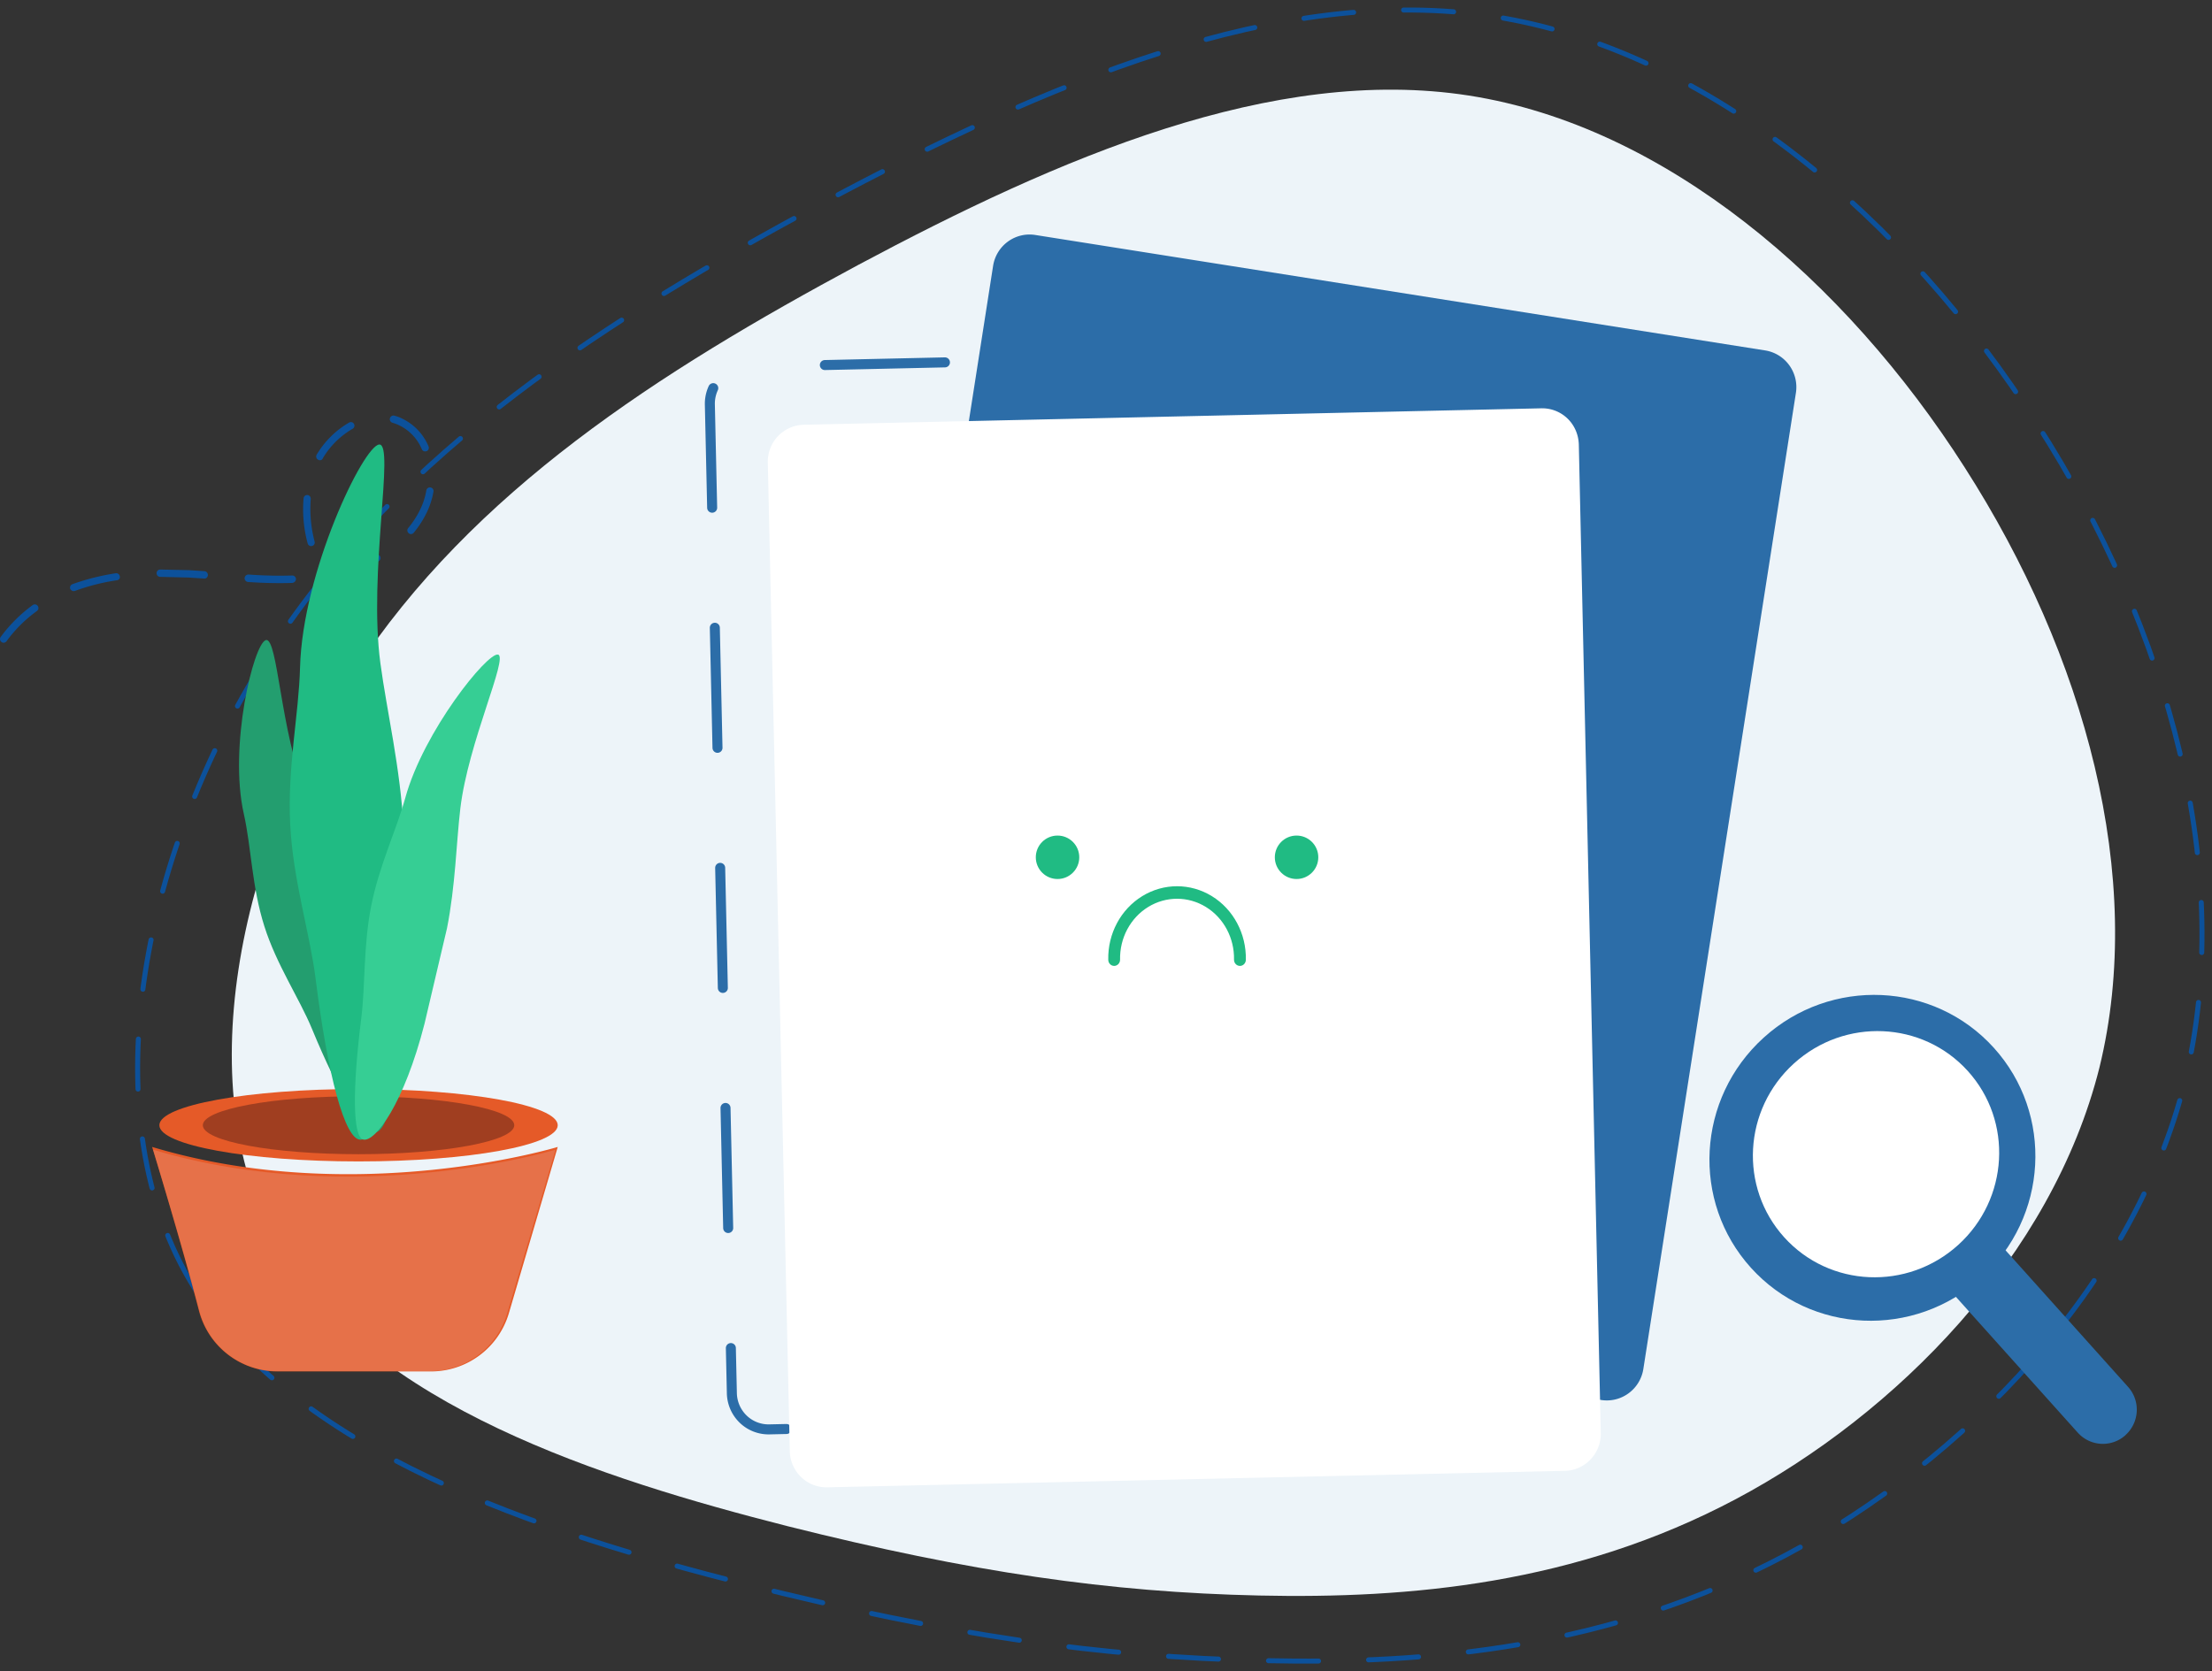 <svg xmlns="http://www.w3.org/2000/svg" width="221" height="167" fill="none" fill-rule="evenodd" xmlns:v="https://vecta.io/nano"><rect width="100%" height="100%" fill="#333333" stroke="none"/><g fill-rule="nonzero"><path d="M59.827 69.69c-.04.024-.083.035-.128.033h-.538l-3.883.02c-.2-.005-.36-.173-.355-.375s.172-.362.373-.357l4.397-.02a.39.39 0 0 1 .373.36.41.41 0 0 1-.239.339zm-8.81-.228c-.05.023-.107.03-.16.02-1.475-.148-2.94-.392-4.382-.733-.193-.053-.308-.253-.257-.447.024-.092.083-.17.165-.218a.35.35 0 0 1 .271-.034c1.41.327 2.842.565 4.283.712.197.02.34.195.326.393-.017.14-.112.26-.245.306h0zm-8.5-2.13a.4.4 0 0 1-.278 0c-1.368-.598-2.67-1.34-3.883-2.213-.16-.118-.196-.342-.08-.504.055-.08.14-.13.234-.147s.19.008.268.066c1.174.843 2.43 1.564 3.748 2.153.18.08.26.29.18.47a.3.3 0 0 1-.188.174zm-7.076-5.13c-.143.048-.3.01-.406-.1a20.39 20.39 0 0 1-2.61-3.654c-.067-.114-.066-.255.001-.368s.19-.18.322-.175a.36.36 0 0 1 .307.201 20.3 20.3 0 0 0 2.512 3.522.36.36 0 0 1-.03.507c-.022.035-.056.06-.096.072v-.006zm.535-5.236a17.51 17.51 0 0 1-2.336.733c-.197.045-.393-.078-.44-.276-.024-.096-.008-.197.045-.28a.36.36 0 0 1 .233-.161 16.66 16.66 0 0 0 2.24-.7c.607-.24 1.198-.518 1.768-.835a.36.36 0 0 1 .487.147c.094.176.03.395-.146.49a15.97 15.97 0 0 1-1.852.889v-.006zm-6.652 1.255c-.033.015-.08.015-.113.033-1.477.043-2.955.01-4.43-.096a.37.37 0 0 1-.34-.393c.006-.097.05-.188.123-.252s.168-.097.265-.1a41.83 41.83 0 0 0 4.367.099.36.36 0 0 1 .261.1c.07.067.11.16.112.257a.38.38 0 0 1-.245.348v-.006zm11.86-4.876a.32.32 0 0 1-.355-.066.36.36 0 0 1-.051-.504c.48-.58.9-1.216 1.22-1.895.285-.593.486-1.224.597-1.874.035-.198.224-.33.42-.294s.328.225.293.423c-.127.718-.35 1.415-.666 2.072-.355.73-.796 1.415-1.314 2.04-.04.045-.088.08-.143.105v-.006zm-9.96 1.2c-.018 0-.033.018-.05.018-.092.024-.19.01-.273-.04s-.14-.13-.163-.223c-.398-1.466-.535-3-.406-4.504a.36.36 0 0 1 .388-.327c.196.02.34.193.326.4-.11 1.43.022 2.87.388 4.258a.36.36 0 0 1-.209.42v.006zM20.545 57.8c-.05.022-.107.027-.16.015l-1.544-.1-2.825-.066c-.2.004-.368-.156-.372-.36s.156-.37.357-.374l2.873.063 1.556.1c.2.017.35.2.34.4-.01.14-.096.265-.224.324v.006zM.49 64.203a.32.32 0 0 1-.34-.048c-.16-.118-.196-.342-.08-.504.897-1.22 1.975-2.292 3.196-3.183.163-.115.388-.078.505.084s.08.387-.08.504a13.69 13.69 0 0 0-3.035 3.018c-.04.058-.098.1-.164.123v.006zm11.263-6.23c-.026.012-.055.017-.084.015-1.426.212-2.827.568-4.18 1.063a.38.38 0 0 1-.472-.213c-.063-.185.03-.386.212-.456 1.405-.505 2.855-.87 4.33-1.093a.35.35 0 0 1 .266.064c.076.057.127.142.14.236.024.078.015.163-.026.235a.3.3 0 0 1-.187.144v.006zm30.844-12.887c-.18.07-.38-.017-.454-.195-.44-1.058-1.256-1.914-2.288-2.402-.2-.098-.428-.18-.65-.243-.193-.06-.302-.264-.243-.458s.262-.304.455-.245c.257.068.508.162.747.28a5.39 5.39 0 0 1 2.646 2.771.37.37 0 0 1 .005.3c-.04.096-.12.17-.217.205v-.012zm-10.5.883c-.107.038-.225.026-.323-.033-.085-.048-.147-.13-.172-.224s-.01-.196.04-.28c.788-1.325 1.9-2.425 3.23-3.198.1-.068.25-.07.36-.007s.182.184.18.315-.073.25-.187.31a8.32 8.32 0 0 0-2.969 2.936c-.022.08-.083.146-.16.174v.006z" fill="#0c519b"/><path d="M27.914 124.77c-9.16-15.58-4.23-39.64 7.492-57.618 11.79-18.084 30.472-30 50.33-40.673 20.026-10.693 41.423-19.982 61.02-16.93s37.563 18.412 49.525 37.147c12.06 18.804 18.112 41 13.476 59.977-4.74 18.906-20.332 34.645-36.344 43.145s-32.6 9.955-47.612 9.627-28.757-2.324-47.124-6.932c-18.47-4.7-41.676-12.062-50.762-27.743z" fill="#edf4f9"/></g><path d="M18.963 127.943c-10.045-17.076-4.632-43.447 8.21-63.153C40.107 44.972 60.58 31.894 82.343 20.2 104.298 8.48 127.757-1.7 149.232 1.646S190.41 21.83 203.52 42.363c13.233 20.6 19.85 44.923 14.77 65.723-5.19 20.725-22.286 37.96-39.84 47.3s-35.712 10.933-52.188 10.566-31.523-2.55-51.66-7.607c-20.24-5.13-45.68-13.214-55.64-30.402z" stroke="#0c519b" stroke-width=".5" stroke-linecap="round" stroke-dasharray="5"/><path d="M159.97 139.903L87.06 128.37c-2.01-.322-3.382-2.22-3.07-4.243l15.23-97.558c.153-.973.683-1.844 1.474-2.423s1.778-.818 2.744-.664l72.923 11.538c.966.154 1.832.687 2.407 1.484a3.73 3.73 0 0 1 .66 2.763l-15.245 97.558c-.327 2.018-2.208 3.393-4.214 3.08z" fill="#2c6da8" fill-rule="nonzero"/><path d="M150.552 141.198l-73.684 1.644a3.65 3.65 0 0 1-2.621-1.027 3.71 3.71 0 0 1-1.127-2.598L70.922 40.44c-.025-.983.34-1.936 1.015-2.646s1.602-1.12 2.577-1.137l73.684-1.643a3.64 3.64 0 0 1 2.624 1.024c.704.68 1.1 1.616 1.127 2.6l2.194 98.77c.043 2.046-1.564 3.742-3.592 3.79h0z" stroke="#2c6da8" stroke-linecap="round" stroke-dasharray="12"/><g fill-rule="nonzero"><path d="M156.34 146.985l-73.684 1.647a3.65 3.65 0 0 1-2.621-1.027 3.71 3.71 0 0 1-1.127-2.598L76.712 46.23a3.71 3.71 0 0 1 1.016-2.645c.674-.7 1.602-1.12 2.576-1.138l73.684-1.643a3.64 3.64 0 0 1 2.624 1.024c.704.68 1.1 1.616 1.127 2.6l2.194 98.768c.045 2.047-1.563 3.743-3.592 3.79z" fill="#fff"/><g fill="#2c6da8"><path d="M197.936 127.713c6.7-6.072 7.264-16.37 1.267-23.004s-16.297-7.086-22.994-1.014-7.267 16.373-1.267 23.004 16.294 7.09 22.994 1.014z"/><path d="M207.588 143.167l-18.56-20.687a3.41 3.41 0 0 1 .237-4.792l.018-.024a3.38 3.38 0 0 1 4.774.238l18.56 20.696c1.246 1.39 1.14 3.53-.237 4.792l-.02.027a3.37 3.37 0 0 1-4.771-.25z"/></g><path d="M195.64 124.414c5.062-4.593 5.494-12.377.965-17.384s-12.3-5.35-17.372-.757-5.497 12.373-.968 17.38 12.3 5.35 17.375.76z" fill="#fff"/><g fill="#20bb83"><circle cx="105.658" cy="85.671" r="2.171"/><circle cx="129.539" cy="85.671" r="2.171"/><path d="M123.88 96.526c-.326 0-.59-.277-.59-.618.047-2.16-1.027-4.177-2.808-5.272s-3.988-1.094-5.768 0-2.855 3.112-2.808 5.272c0 .34-.265.618-.59.618s-.59-.277-.59-.618c-.052-2.605 1.247-5.035 3.395-6.354s4.81-1.318 6.957 0 3.447 3.75 3.395 6.354c0 .34-.265.618-.59.618z"/></g><ellipse fill="#e55a28" cx="35.822" cy="112.447" rx="19.901" ry="3.618"/><ellipse fill="#a03e20" cx="35.822" cy="112.447" rx="15.559" ry="2.895"/><path d="M15.197 114.618s2.935 9.6 4.675 16.35a8.1 8.1 0 0 0 7.846 6.083h15.35a8.11 8.11 0 0 0 7.776-5.828l4.88-16.606s-20.124 6.126-40.526 0z" fill="#e55a28"/><path d="M35.354 90.37l2.588 9.445c2 8.01 1.018 12.886-.333 13.328-1.23.4-3.745-3.793-6.44-10.327-1.26-3.055-3.54-6.402-4.757-10.25-1.257-3.954-1.307-7.93-2.05-11.22-1.53-6.758.974-16.98 2.187-17.375S28 73.196 30.574 79.294c1.357 3.216 3.453 6.905 4.78 11.077z" fill="#239e6f"/><path d="M40.32 82.78c.22 4.367.217 9.72.196 13.518-.064 11.388-2.725 17.493-4.473 17.595-1.586.078-3.303-6.43-4.515-16.114-.57-4.524-2.253-9.82-2.535-15.38-.29-5.73.863-11.026.983-15.683.242-9.552 6.35-22.216 7.916-22.294s-1.1 12.803.113 21.86c.637 4.78 2.008 10.462 2.314 16.5z" fill="#20bb83"/><path d="M44.657 92.772l-2.242 9.526c-2.044 7.987-4.912 11.825-6.107 11.586-1.084-.218-1.1-5.08-.217-12.097.412-3.278.208-7.282.993-11.24.8-4.068 2.522-7.597 3.416-10.842 1.842-6.653 8.186-14.516 9.255-14.292s-2.983 8.803-3.762 15.37c-.41 3.472-.485 7.697-1.336 11.99z" fill="#36ce94"/><g opacity=".43"><path d="M15.317 114.857s2.912 9.47 4.638 16.13a8.03 8.03 0 0 0 7.784 6h15.23a8.04 8.04 0 0 0 7.715-5.749l4.842-16.38s-19.966 6.042-40.208 0z" fill="#e55a28"/><path d="M15.296 114.893s2.91 9.47 4.635 16.13c.918 3.534 4.12 6.002 7.784 6h15.232c3.566.001 6.706-2.34 7.712-5.75l4.845-16.38s-19.97 6.048-40.208 0z" fill="#e89074"/></g></g></svg>